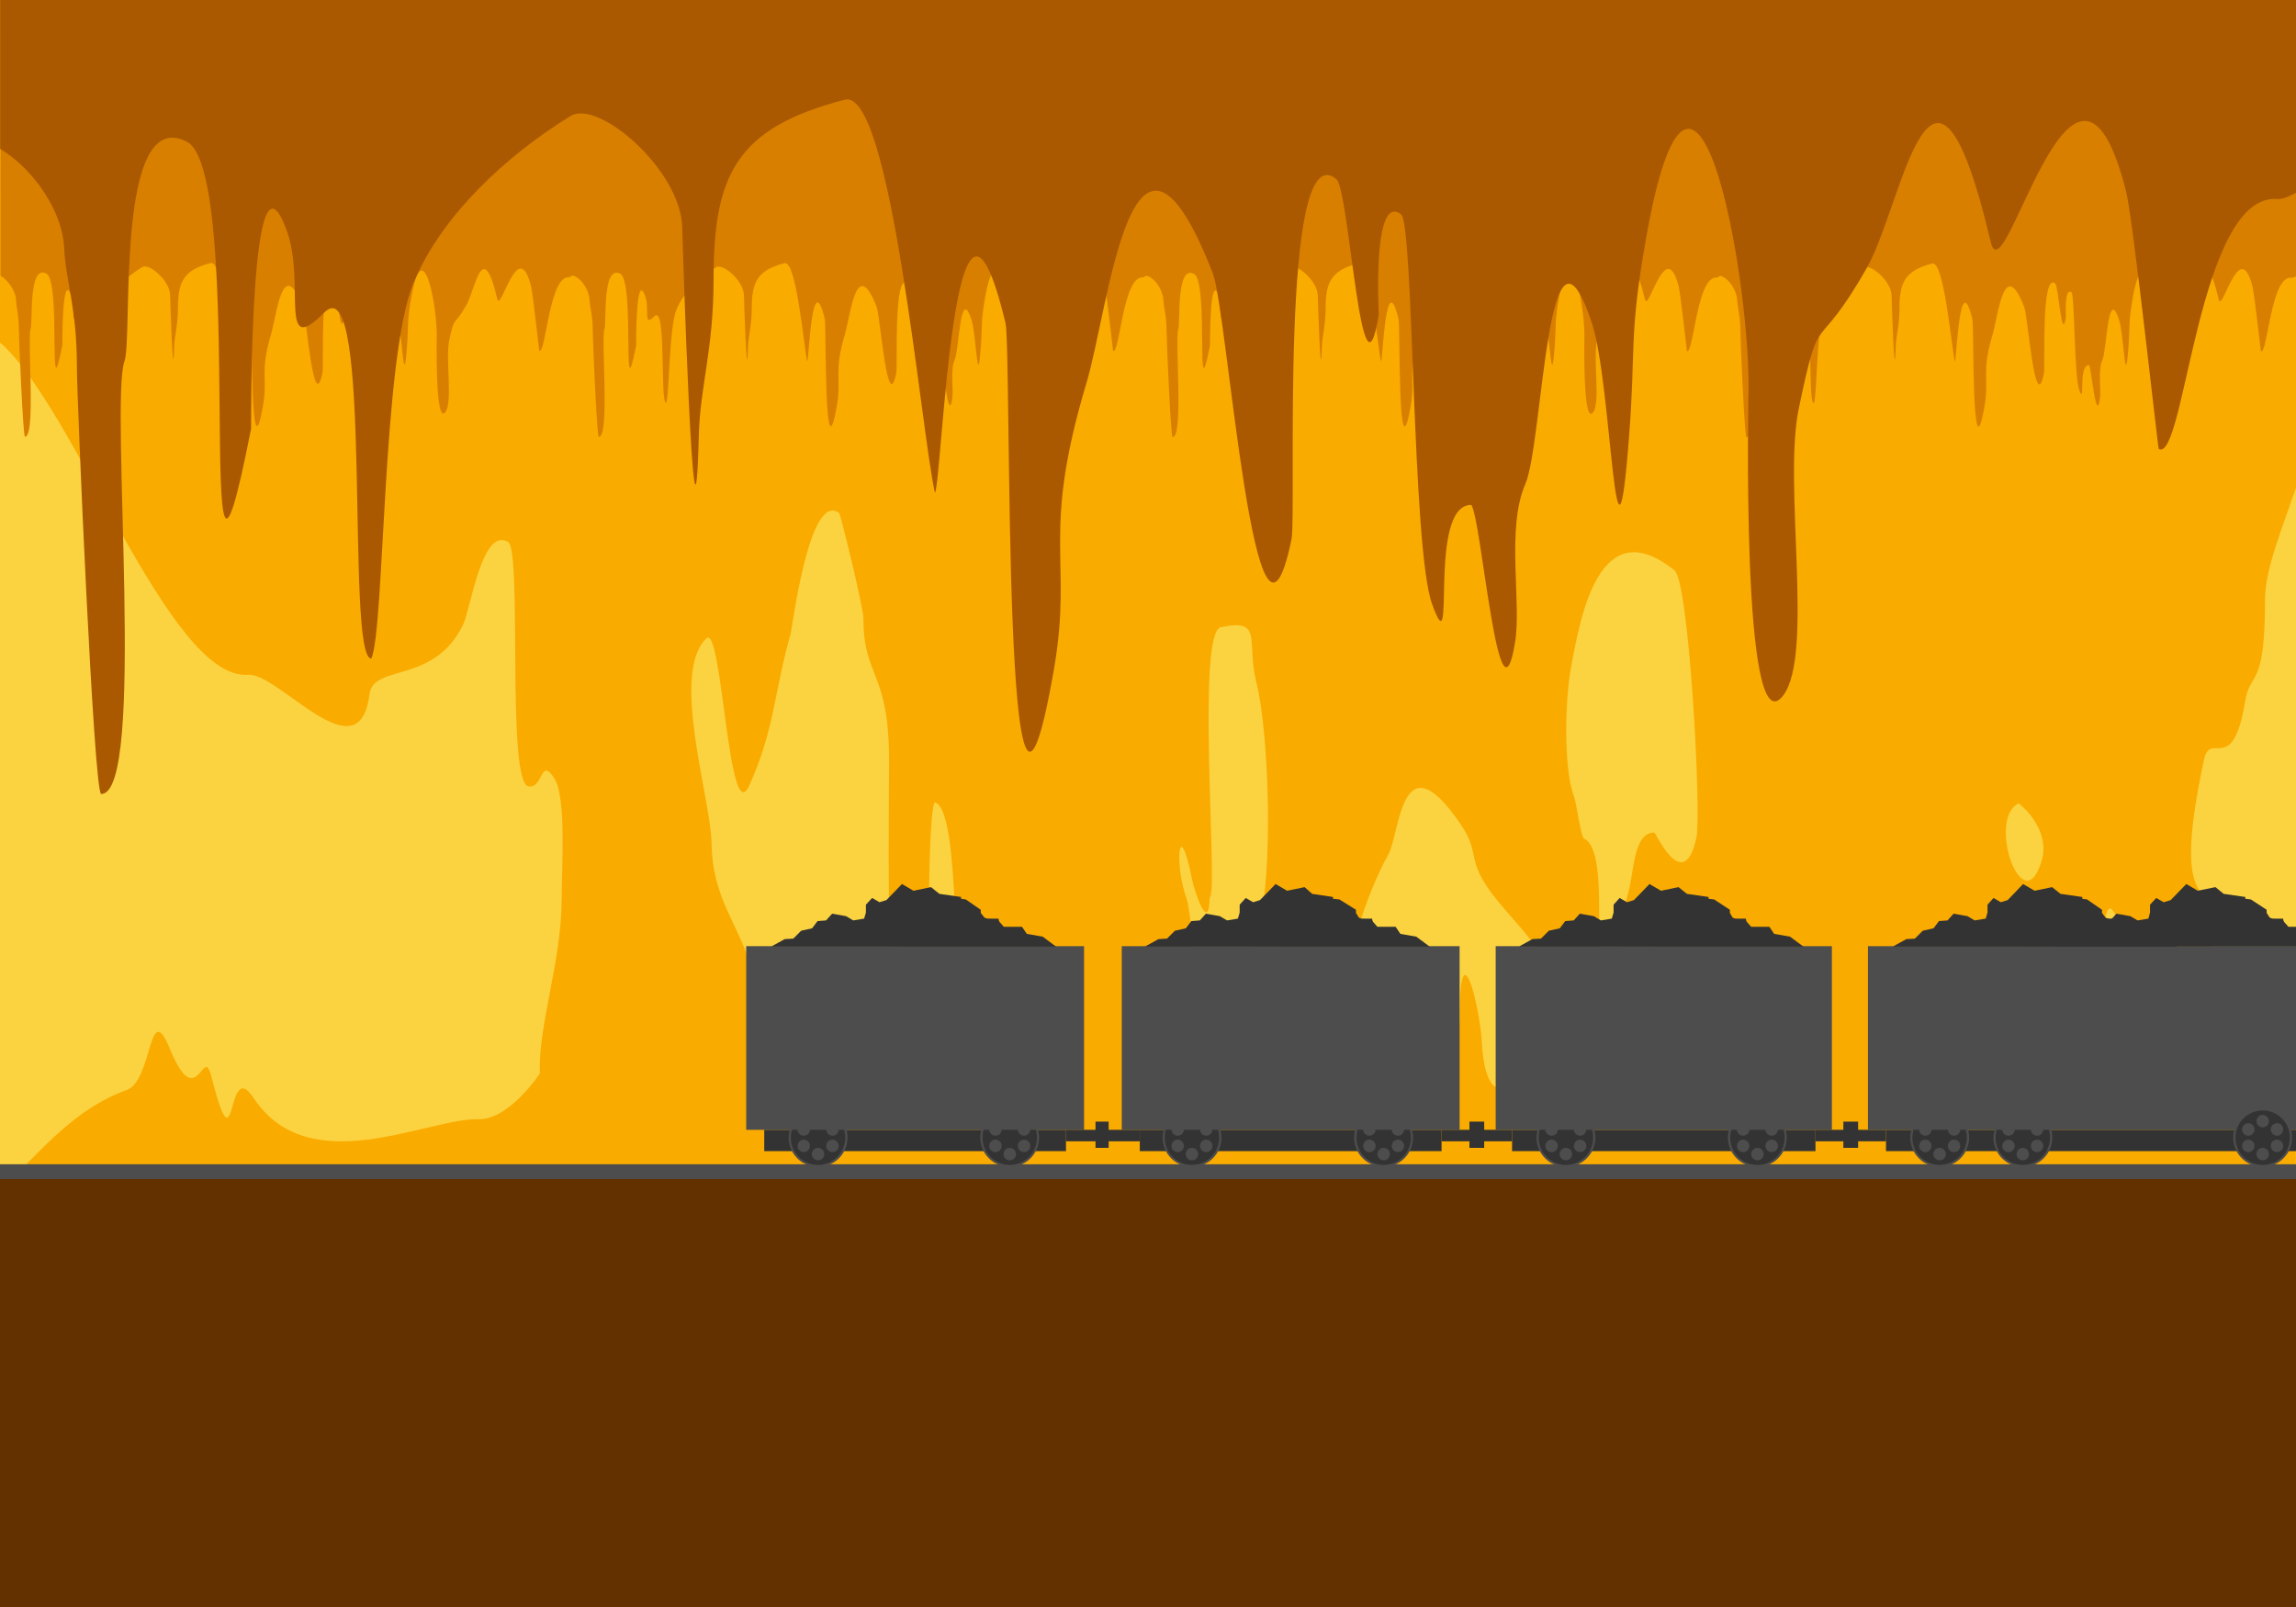 <?xml version="1.0" encoding="utf-8"?>
<svg id="master-artboard" viewBox="0 0 1400 980" version="1.1" xmlns="http://www.w3.org/2000/svg" x="0px" y="0px" width="1400px" height="980px" enable-background="new 0 0 1400 980">
<path d="M 0 1 H 1400 V 980 H 0 V 1 Z" fill-rule="evenodd" clip-rule="evenodd" fill="#FBD340" transform="matrix(1, 0, 0, 1, 2.842170943040401e-14, 0)"/>
<path fill-rule="evenodd" clip-rule="evenodd" fill="#FAAB00" d="M0,0h1400v297.5c-9.9,28.5-18.9,50.5-18.9,68.5&#10;&#9;&#9;c0,54.9-8.9,42.5-12.1,61.6c-7.6,46.6-21.2,17.4-25.1,35.7c-21.8,101.9,8.9,67.7,4.6,109.2c-6.5,62.2,21.1,52.7,22.3,73.9&#10;&#9;&#9;c1.2,19,16.8,14.6,29.1,4.7V980H0V726.1c25.9-25.2,45.2-49.8,77.3-61.4c15.8-5.7,13.3-56.7,26.2-25.3c16.7,40.7,20.3-3,25.3,16.8&#10;&#9;&#9;c15.9,62.1,8.7-12.6,25.7,13.2c33.9,51.5,106.1,12.3,137.5,13.1c18.2,0.5,37.2-27.6,37.2-28c-1.2-29.1,13.3-68.2,13.3-106.7&#10;&#9;&#9;c0-19,2.9-61.3-4.4-73c-8.7-13.7-6.8,6.2-15.8,4.8c-13.7-2-3.7-143.9-12.5-149.1c-15.9-9.4-22.7,40.5-27.3,50.1&#10;&#9;&#9;c-17.6,37.1-54.9,23.9-57.2,42.8c-6.2,50.3-55.3-13.3-74-11.9C103,415.3,45.7,248.2,0,208.9V0z M575,656.2&#10;&#9;&#9;c-11.3-17-9.7-168.8-4.7-166.9c12.7,4.8,10.8,78.2,14.5,89.5c0.5,1.6,12.8,90.7-6.5,78.7C577,656.7,575.7,657.2,575,656.2&#10;&#9;&#9;L575,656.2z M1230.9,489.9c-19.9,9.5,3,74.1,14.2,34.3C1248.8,511.1,1240.6,497.7,1230.9,489.9L1230.9,489.9z M1292,622.8&#10;&#9;&#9;c13.9-29.2-10.6-114.9-9.6-36.5c0,0.2-13.4,76.4,0.6,61.3C1285.8,644.6,1286.7,622.4,1292,622.8L1292,622.8z M959.8,485.8&#10;&#9;&#9;c-6.5-16.8-5.6-58.8-1.9-78.5c5.7-31,17.1-96.6,63.2-59.4c8.8,7.1,16.5,148.3,13.3,162.9c-7.7,35.5-24.8-3.1-25.7-3.1&#10;&#9;&#9;c-13.4,0.2-12,25.5-16.6,39.4c-3.4,10.4-6.6,78-16.4,26.3c-2-10.8,2.9-56.2-9.9-62.1C963.9,510.3,961.2,489.5,959.8,485.8&#10;&#9;&#9;L959.8,485.8z M819,638c-5.2-31.9,11.2-87.9,27.5-116.8c7.3-13.1,7.6-72.2,44.1-18.6c14.2,20.8-0.1,21.1,27.5,52.6&#10;&#9;&#9;c22.3,25.4,41.2,47.8,40.2,83.2c-0.6,21.4-30.4-14.8-35.7,16.9c-1.6,9.8-17,18.5-19-19.3c-1.3-23-13.5-70.7-13.5-16.5&#10;&#9;&#9;c0,27.8-13.2-6-18.9,14.1c-3.1,10.9-16.1,36.9-31.6,24.1C831.1,650.6,825.7,647.8,819,638L819,638z M738.3,545.8&#10;&#9;&#9;c3.5-13.5-8.5-160.2,6.1-163.3c26.3-5.5,15.3,8.4,21.7,33.7c8,32,10.4,120.5,0.9,149.7c-6.8,20.7-6.4,18.8-16.7,34&#10;&#9;&#9;c-19.7,29.1-23.7-43.6-26.7-51.7c-7.6-20.6-5-52.8,3.2-12.2c1.5,7.7,10.3,33.7,10.8,11.7L738.3,545.8z M511.3,660.2&#10;&#9;&#9;c-23.1-2.8-48.5-53-54.5-73.5c-6.8-23.4-22.4-39.3-22.9-72c-0.3-27.7-25.4-103.9-3.2-125.4c9.7-9.3,13.4,118.1,26.2,89.7&#10;&#9;&#9;c15.5-34.5,15-56.5,25.3-92.9c0.8-2.7,11.3-87.2,29.5-73.2c0.8,0.6,14.8,57.4,14.8,64.6c0,36,15.6,31.5,15.6,86.1&#10;&#9;&#9;c0,28.3-1.5,139.2,3.5,157.5c4.9,17.9,0.2,32.1-15.4,38.5C528.3,660.5,513.9,660.6,511.3,660.2L511.3,660.2z" transform="matrix(1, 0, 0, 1, 2.842170943040401e-14, 0)"/>
<path fill-rule="evenodd" clip-rule="evenodd" fill="#D97F00" d="M0,0h1400v168.5c-1.2,0.7-2.6,1-3.1,0.9&#10;&#9;&#9;c-12.2-1.1-14.3,47-18.3,44.8c-0.1-0.1-4-35-5.1-39.3c-7.9-31.4-18.5,16.7-20.6,7.7c-9-38.1-13.3-5.9-18.9,3.9&#10;&#9;&#9;c-8,14.1-7,5.3-10.4,21.4c-2.4,11.5,2.3,37.4-2.3,43.7c-6.5,8.7-5.3-46.9-5.3-47.1c0-18.2-8.4-63.6-15.6-22.5&#10;&#9;&#9;c-2.7,15.1-1.5,16.6-2.6,30.3c-2.1,27.5-2.6-7.9-5.7-17.3c-6.9-21-7.4,18.2-10.1,24.4c-3,6.8-0.6,18.1-1.6,24.2&#10;&#9;&#9;c-2.4,14.9-5.1-19.1-6.6-21c-6.9,0-2.1,25.8-6,15.1c-3.1-8.6-2.7-57.9-4.7-59.4c-4.5-3.4-3.4,15.2-3.4,15.3&#10;&#9;&#9;c-2.6,16-4.5-19-6.5-20.7c-8.8-7.3-6,50.9-6.9,54.9c-5.5,26.4-9.7-34.7-12-40.5c-12.4-31.8-15.8,5-19.3,16.7&#10;&#9;&#9;c-7,23.4-2,26.7-4.9,43.5c-8,46.2-6.4-48.5-7.4-52.7c-7.8-32.7-9.6,23.8-10.7,25.9c-2.1-9.2-6.6-61.8-13.8-60&#10;&#9;&#9;c-16.7,4.3-20,11.6-20,27.5c0,10.5-2.1,16.4-2.3,23.7c-0.7,27.9-2.5-31-2.5-31.6c-0.1-8.8-12.8-19.7-17-17.1&#10;&#9;&#9;c-9.7,5.9-19.6,15.1-24,25.4c-4.8,11.5-4.4,52.9-6.4,57.3c-4,0,0.4-60.5-7.2-52.8c-7,7.1-2.8-4.4-5.6-12.3&#10;&#9;&#9;c-5.8-16.4-5.5,29.8-5.5,30c-9.1,46.3-0.4-39-9.8-43.7c-11-5.6-8.2,29.9-9.5,33.6c-2.3,6.3,3.4,66-3.5,66c-1.2,0-3.7-60.3-3.7-64.9&#10;&#9;&#9;c0-9.5-1.6-13.1-1.9-18.4c-0.2-5.4-4.1-12.8-9.7-15c-1.3-0.5-2.3,1-2.8,0.9c-12.2-1.1-14.1,47-18.2,44.8c-0.1-0.1-3.9-35-5-39.3&#10;&#9;&#9;c-7.9-31.4-18.5,16.7-20.6,7.7c-9-38.1-13.3-5.9-18.9,3.9c-8,14.1-7,5.3-10.4,21.4c-2.4,11.5,2.3,37.4-2.3,43.7&#10;&#9;&#9;c-6.5,8.7-5.3-46.9-5.3-47.1c0-18.2-8.4-63.6-15.6-22.5c-2.7,15.1-1.5,16.6-2.6,30.3c-2.1,27.5-2.6-7.9-5.7-17.3&#10;&#9;&#9;c-6.9-21-7.4,18.2-10.1,24.4c-3,6.8-0.6,18.1-1.6,24.2c-2.4,14.9-5.1-19.1-6.6-21c-6.9,0-2.1,25.8-6,15.1&#10;&#9;&#9;c-3.1-8.6-2.7-57.9-4.7-59.4c-4.5-3.4-3.4,15.2-3.4,15.3c-2.6,16-4.5-19-6.5-20.7c-8.7-7.3-6,50.9-6.9,54.9&#10;&#9;&#9;c-5.5,26.4-9.7-34.7-12-40.5c-12.4-31.8-15.8,5-19.3,16.7c-7,23.4-2,26.7-4.9,43.5c-8,46.2-6.4-48.5-7.4-52.7&#10;&#9;&#9;c-7.8-32.7-9.6,23.8-10.7,25.9c-2.1-9.2-6.6-61.8-13.8-60c-16.7,4.3-20,11.6-20,27.5c0,10.5-2.1,16.4-2.3,23.7&#10;&#9;&#9;c-0.7,27.9-2.5-31-2.5-31.6c-0.1-8.8-12.8-19.7-17-17.1c-9.7,5.9-19.6,15.1-24,25.4c-4.8,11.5-4.4,52.9-6.4,57.3&#10;&#9;&#9;c-4,0,0.4-60.5-7.2-52.8c-7,7.1-2.8-4.4-5.6-12.3c-5.8-16.4-5.5,29.8-5.5,30c-9.1,46.3-0.4-39-9.8-43.7c-11-5.6-8.2,29.9-9.5,33.6&#10;&#9;&#9;c-2.3,6.3,3.4,66-3.5,66c-1.2,0-3.7-60.3-3.7-64.9c0-9.5-1.6-13.1-1.9-18.4c-0.2-5.4-4.1-12.8-9.7-15c-1.3-0.5-2.3,1-2.8,0.9&#10;&#9;&#9;c-12.2-1.1-14.1,47-18.2,44.8c-0.1-0.1-3.9-35-5-39.3c-7.9-31.4-18.5,16.7-20.6,7.7c-9-38.1-13.3-5.9-18.9,3.9&#10;&#9;&#9;c-8,14.1-7,5.3-10.4,21.4c-2.4,11.5,2.3,37.4-2.3,43.7c-6.5,8.7-5.3-46.9-5.3-47.1c0-18.2-8.4-63.6-15.6-22.5&#10;&#9;&#9;c-2.7,15.1-1.5,16.6-2.6,30.3c-2.1,27.5-2.6-7.9-5.7-17.3c-6.9-21-7.4,18.2-10.1,24.4c-3,6.8-0.6,18.1-1.6,24.2&#10;&#9;&#9;c-2.4,14.9-5.1-19.1-6.6-21c-6.9,0-2.1,25.8-6,15.1c-3.1-8.6-2.7-57.9-4.7-59.4c-4.5-3.4-3.4,15.2-3.4,15.3&#10;&#9;&#9;c-2.6,16-4.5-19-6.5-20.7c-8.7-7.3-6,50.9-6.9,54.9c-5.5,26.4-9.7-34.7-12-40.5c-12.4-31.8-15.8,5-19.3,16.7&#10;&#9;&#9;c-7,23.4-2,26.7-4.9,43.5c-8,46.2-6.4-48.5-7.4-52.7c-7.8-32.7-9.6,23.8-10.7,25.9c-2.1-9.2-6.6-61.8-13.8-60&#10;&#9;&#9;c-16.7,4.3-20,11.6-20,27.5c0,10.5-2.1,16.4-2.3,23.7c-0.7,27.9-2.5-31-2.5-31.6c-0.1-8.8-12.8-19.7-17-17.1&#10;&#9;&#9;c-9.7,5.9-19.6,15.1-24,25.4c-4.8,11.5-4.4,52.9-6.4,57.3c-4,0,0.4-60.5-7.2-52.8c-7,7.1-2.8-4.4-5.6-12.3&#10;&#9;&#9;c-5.8-16.4-5.5,29.8-5.5,30c-9.1,46.3-0.4-39-9.8-43.7c-11-5.6-8.2,29.9-9.5,33.6c-2.3,6.3,3.4,66-3.5,66c-1.2,0-3.7-60.3-3.7-64.9&#10;&#9;&#9;c0-9.5-1.6-13.1-1.9-18.4c-0.2-5.4-4.1-12.8-9.7-15c-1.3-0.5-2.3,1-2.8,0.9c-12.2-1.1-14.1,47-18.2,44.8c-0.1-0.1-3.9-35-5-39.3&#10;&#9;&#9;c-7.9-31.4-18.5,16.7-20.6,7.7c-9-38.1-13.3-5.9-18.9,3.9c-8,14.1-7,5.3-10.4,21.4c-2.4,11.5,2.3,37.4-2.3,43.7&#10;&#9;&#9;c-6.5,8.7-5.3-46.9-5.3-47.1c0-18.2-8.4-63.6-15.6-22.5c-2.7,15.1-1.5,16.6-2.6,30.3c-2.1,27.5-2.6-7.9-5.7-17.3&#10;&#9;&#9;c-6.9-21-7.4,18.2-10.1,24.4c-3,6.8-0.6,18.1-1.6,24.2c-2.4,14.9-5.1-19.1-6.6-21c-6.9,0-2.1,25.8-6,15.1&#10;&#9;&#9;c-3.1-8.6-2.7-57.9-4.7-59.4c-4.5-3.4-3.4,15.2-3.4,15.3c-2.6,16-4.5-19-6.5-20.7c-8.7-7.3-6,50.9-6.9,54.9&#10;&#9;&#9;c-5.5,26.4-9.7-34.7-12-40.5c-12.4-31.8-15.8,5-19.3,16.7c-7,23.4-2,26.7-4.9,43.5c-8,46.2-6.4-48.5-7.4-52.7&#10;&#9;&#9;c-7.8-32.7-9.6,23.8-10.7,25.9c-2.1-9.2-6.6-61.8-13.8-60c-16.7,4.3-20,11.6-20,27.5c0,10.5-2.1,16.4-2.3,23.7&#10;&#9;&#9;c-0.7,27.9-2.5-31-2.5-31.6c-0.1-8.8-12.8-19.7-17-17.1c-9.7,5.9-19.6,15.1-24,25.4c-4.8,11.5-4.4,52.9-6.4,57.3&#10;&#9;&#9;c-4,0,0.4-60.5-7.2-52.8c-7,7.1-2.8-4.4-5.6-12.3c-5.8-16.4-5.5,29.8-5.5,30c-9.1,46.3-0.4-39-9.8-43.7c-11-5.6-8.2,29.9-9.5,33.6&#10;&#9;&#9;c-2.3,6.3,3.4,66-3.5,66c-1.2,0-3.7-60.3-3.7-64.9c0-9.5-1.5-13.1-1.7-18.4c-0.2-5.4-4.6-11.9-9.5-15V0z" transform="matrix(1, 0, 0, 1, 2.842170943040401e-14, 0)"/>
<path fill-rule="evenodd" clip-rule="evenodd" fill="#AA5900" d="M0,0h1400v117.6c-4.9,2.7-9.1,4-11.1,3.8&#10;&#9;&#9;c-48.9-4.5-56.5,161.1-72.6,152.4c-0.5-0.3-15.6-139.9-19.9-157c-31.7-125.5-74,66.9-82.5,30.9c-36.1-152.5-53.2-23.7-75.6,15.7&#10;&#9;&#9;c-32.2,56.5-28,21.3-41.5,85.8c-9.6,46,9.4,149.7-9.4,174.8c-26.2,35-21.2-187.7-21.2-188.5c0-72.8-33.5-254.4-62.5-90.2&#10;&#9;&#9;c-10.7,60.4-6.1,66.4-10.4,121.3c-8.5,110.2-10.3-31.5-22.5-69.1c-27.5-83.9-29.8,72.7-40.7,97.6c-11.9,27.3-2.2,72.2-6.3,96.7&#10;&#9;&#9;c-9.8,59.8-20.5-76.2-26.7-83.9c-27.4,0-8.5,103.2-23.9,60.4c-12.4-34.3-11-231.6-18.9-237.6c-17.8-13.5-13.5,60.9-13.6,61.3&#10;&#9;&#9;c-10.5,63.9-17.9-76.1-25.8-82.7c-35.1-29.4-24.1,203.6-27.4,219.6c-21.8,105.7-39-139-47.9-162c-49.6-127.3-63.1,20-77.2,66.9&#10;&#9;&#9;c-28,93.6-8.1,106.8-19.7,174c-32,184.7-25.6-194-29.6-210.8c-31.4-130.6-38.5,95-43,103.6c-8.5-36.8-26.6-247.2-55-239.8&#10;&#9;&#9;c-66.8,17.3-80,46.4-80,109.9c0,42.1-8.3,65.6-9,94.8c-2.8,111.7-10.1-123.9-10.1-126.5c-0.6-35.2-51.2-78.6-68-68.3&#10;&#9;&#9;c-38.7,23.7-78.6,60.4-95.8,101.7c-19.3,46.1-17.6,211.6-25.8,229.2c-16.1,0,1.7-241.9-28.8-210.9c-28,28.4-11.3-17.6-22.5-49.3&#10;&#9;&#9;c-23.2-65.8-21.9,119.4-22,120c-36.3,185-1.8-155.9-39.2-175C69.8,63.8,81.2,206,75.9,220.3c-9.1,25.1,13.6,263.9-14.2,263.9&#10;&#9;&#9;c-4.5,0-14.8-241.2-14.8-259.6c0-38.1-6.8-52.2-7.8-73.7c-1-21.6-18.1-47.5-39-60.1V0z" transform="matrix(1, 0, 0, 1, 2.842170943040401e-14, 0)"/>
<path d="M 0 717 H 1400 V 980 H 0 V 717 Z" fill-rule="evenodd" clip-rule="evenodd" fill="#633000" transform="matrix(1, 0, 0, 1, 2.842170943040401e-14, 0)"/>
<path d="M 0 710 H 1400 V 719 H 0 V 710 Z" fill-rule="evenodd" clip-rule="evenodd" fill="#4D4D4D" transform="matrix(1, 0, 0, 1, 2.842170943040401e-14, 0)"/>

<path d="M 466 689 H 650 V 702 H 466 V 689 Z" fill-rule="evenodd" clip-rule="evenodd" fill="#333333" transform="matrix(1, 0, 0, 1, 2.842170943040401e-14, 0)"/><path fill-rule="evenodd" clip-rule="evenodd" fill="#4D4D4D" d="M498.8,675.8c9.9,0,18,8,18,17.9c0,9.9-8,17.9-18,17.9&#10;&#9;&#9;c-9.9,0-17.9-8-17.9-17.9C480.9,683.9,488.9,675.8,498.8,675.8L498.8,675.8z" transform="matrix(1, 0, 0, 1, 2.842170943040401e-14, 0)"/><path fill-rule="evenodd" clip-rule="evenodd" fill="#333333" d="M498.8,677.2c9.2,0,16.6,7.4,16.6,16.6s-7.5,16.6-16.6,16.6&#10;&#9;&#9;s-16.6-7.4-16.6-16.6S489.7,677.2,498.8,677.2L498.8,677.2z" transform="matrix(1, 0, 0, 1, 2.842170943040401e-14, 0)"/><path fill-rule="evenodd" clip-rule="evenodd" fill="#4D4D4D" d="M510.9,700.7c-1,1.8-3.4,2.4-5.2,1.4c-1.8-1-2.4-3.4-1.4-5.2&#10;&#9;&#9;c1-1.8,3.4-2.4,5.2-1.4C511.3,696.6,511.9,698.9,510.9,700.7L510.9,700.7z M510.9,686.9c1,1.8,0.5,4.1-1.4,5.2&#10;&#9;&#9;c-1.8,1-4.1,0.4-5.2-1.4c-1-1.8-0.5-4.1,1.4-5.2C507.5,684.4,509.8,685,510.9,686.9L510.9,686.9z M498.8,679.9&#10;&#9;&#9;c2.1,0,3.8,1.7,3.8,3.8c0,2.1-1.7,3.8-3.8,3.8s-3.8-1.7-3.8-3.8C495.1,681.6,496.7,679.9,498.8,679.9L498.8,679.9z M486.8,686.9&#10;&#9;&#9;c1-1.8,3.4-2.4,5.2-1.4c1.8,1,2.4,3.4,1.4,5.2c-1,1.8-3.4,2.4-5.2,1.4C486.4,691,485.8,688.7,486.8,686.9L486.8,686.9z&#10;&#9;&#9; M486.8,700.7c-1-1.8-0.4-4.1,1.4-5.2c1.8-1,4.1-0.4,5.2,1.4c1,1.8,0.4,4.1-1.4,5.2S487.9,702.5,486.8,700.7L486.8,700.7z&#10;&#9;&#9; M498.8,707.6c-2.1,0-3.8-1.7-3.8-3.8c0-2.1,1.7-3.8,3.8-3.8s3.8,1.7,3.8,3.8C502.7,706,500.9,707.6,498.8,707.6L498.8,707.6z" transform="matrix(1, 0, 0, 1, 2.842170943040401e-14, 0)"/><path fill-rule="evenodd" clip-rule="evenodd" fill="#4D4D4D" d="M615.7,675.8c9.9,0,17.9,8,17.9,17.9c0,9.9-8,17.9-17.9,17.9&#10;&#9;&#9;s-18-8-18-17.9C597.7,683.9,605.8,675.8,615.7,675.8L615.7,675.8z" transform="matrix(1, 0, 0, 1, 2.842170943040401e-14, 0)"/><path fill-rule="evenodd" clip-rule="evenodd" fill="#333333" d="M615.7,677.2c9.2,0,16.6,7.4,16.6,16.6s-7.4,16.6-16.6,16.6&#10;&#9;&#9;c-9.2,0-16.6-7.4-16.6-16.6S606.5,677.2,615.7,677.2L615.7,677.2z" transform="matrix(1, 0, 0, 1, 2.842170943040401e-14, 0)"/><path fill-rule="evenodd" clip-rule="evenodd" fill="#4D4D4D" d="M627.7,700.7c-1,1.8-3.4,2.4-5.2,1.4s-2.4-3.4-1.4-5.2&#10;&#9;&#9;c1-1.8,3.4-2.4,5.2-1.4S628.8,698.9,627.7,700.7L627.7,700.7z M627.7,686.9c1,1.8,0.4,4.1-1.4,5.2c-1.8,1-4.1,0.4-5.2-1.4&#10;&#9;&#9;c-1-1.8-0.4-4.1,1.4-5.2C624.3,684.4,626.7,685,627.7,686.9L627.7,686.9z M615.7,679.9c2.1,0,3.8,1.7,3.8,3.8&#10;&#9;&#9;c0,2.1-1.7,3.8-3.8,3.8s-3.8-1.7-3.8-3.8C611.9,681.6,613.6,679.9,615.7,679.9L615.7,679.9z M603.7,686.9c1-1.8,3.4-2.4,5.2-1.4&#10;&#9;&#9;c1.8,1,2.4,3.4,1.4,5.2c-1,1.8-3.4,2.4-5.2,1.4C603.2,691,602.6,688.7,603.7,686.9L603.7,686.9z M603.7,700.7&#10;&#9;&#9;c-1-1.8-0.5-4.1,1.4-5.2s4.1-0.4,5.2,1.4c1,1.8,0.5,4.1-1.4,5.2S604.7,702.5,603.7,700.7L603.7,700.7z M615.7,707.6&#10;&#9;&#9;c-2.1,0-3.8-1.7-3.8-3.8c0-2.1,1.7-3.8,3.8-3.8s3.8,1.7,3.8,3.8C619.5,706,617.8,707.6,615.7,707.6L615.7,707.6z" transform="matrix(1, 0, 0, 1, 2.842170943040401e-14, 0)"/><path d="M 455 577 H 661 V 689 H 455 V 577 Z" fill-rule="evenodd" clip-rule="evenodd" fill="#4D4D4D" transform="matrix(1, 0, 0, 1, 2.842170943040401e-14, 0)"/><path fill-rule="evenodd" clip-rule="evenodd" fill="#333333" d="M470.7,577l7.8-4.3l5.2-0.3l4.8-4.8l6.7-1.5l3.3-4.4l5.2-0.4&#10;&#9;&#9;l3.7-4.1l8.5,1.5l4.4,2.6l6.6-1.1l1.1-3.7v-4.8l3.8-4.1l4.5,2.6l4.2-1.3l9.5-9.8l7,4.1l10.7-2.2l5.1,4.1l13.2,1.9v1.1l2.9,0.4&#10;&#9;&#9;l9.1,6.3c0,0.6,0,1.2,0,1.9l2.3,2.9c1.7,0.7,1.9,0.6,3.7,0.6h4.8c0.3,1,0.2,1.7,1.1,2.5l2.2,2.5h1.1h10l2.9,4.3l9.7,1.7l8.2,6.1&#10;&#9;&#9;H470.7z" transform="matrix(1, 0, 0, 1, 2.842170943040401e-14, 0)"/><path d="M 650 689 H 695 V 696 H 650 V 689 Z" fill-rule="evenodd" clip-rule="evenodd" fill="#333333" transform="matrix(1, 0, 0, 1, 2.842170943040401e-14, 0)"/><path d="M 668 684 H 676 V 700 H 668 V 684 Z" fill-rule="evenodd" clip-rule="evenodd" fill="#333333" transform="matrix(1, 0, 0, 1, 2.842170943040401e-14, 0)"/><path d="M 695 689 H 879 V 702 H 695 V 689 Z" fill-rule="evenodd" clip-rule="evenodd" fill="#333333" transform="matrix(1, 0, 0, 1, 2.842170943040401e-14, 0)"/><path fill-rule="evenodd" clip-rule="evenodd" fill="#4D4D4D" d="M726.8,675.8c9.9,0,18,8,18,17.9c0,9.9-8,17.9-18,17.9&#10;&#9;&#9;c-9.9,0-17.9-8-17.9-17.9C708.9,683.9,716.9,675.8,726.8,675.8L726.8,675.8z" transform="matrix(1, 0, 0, 1, 2.842170943040401e-14, 0)"/><path fill-rule="evenodd" clip-rule="evenodd" fill="#333333" d="M726.8,677.2c9.2,0,16.6,7.4,16.6,16.6s-7.5,16.6-16.6,16.6&#10;&#9;&#9;c-9.2,0-16.6-7.4-16.6-16.6S717.6,677.2,726.8,677.2L726.8,677.2z" transform="matrix(1, 0, 0, 1, 2.842170943040401e-14, 0)"/><path fill-rule="evenodd" clip-rule="evenodd" fill="#4D4D4D" d="M738.8,700.7c-1,1.8-3.4,2.4-5.2,1.4s-2.4-3.4-1.4-5.2&#10;&#9;&#9;c1-1.8,3.4-2.4,5.2-1.4C739.3,696.6,739.9,698.9,738.8,700.7L738.8,700.7z M738.8,686.9c1,1.8,0.4,4.1-1.4,5.2&#10;&#9;&#9;c-1.8,1-4.1,0.4-5.2-1.4c-1-1.8-0.5-4.1,1.4-5.2C735.5,684.4,737.8,685,738.8,686.9L738.8,686.9z M726.8,679.9&#10;&#9;&#9;c2.1,0,3.8,1.7,3.8,3.8c0,2.1-1.7,3.8-3.8,3.8c-2.1,0-3.8-1.7-3.8-3.8C723,681.6,724.7,679.9,726.8,679.9L726.8,679.9z&#10;&#9;&#9; M714.8,686.9c1-1.8,3.4-2.4,5.2-1.4c1.8,1,2.4,3.4,1.4,5.2c-1,1.8-3.4,2.4-5.2,1.4C714.4,691,713.8,688.7,714.8,686.9L714.8,686.9&#10;&#9;&#9;z M714.8,700.7c-1-1.8-0.4-4.1,1.4-5.2s4.1-0.4,5.2,1.4c1,1.8,0.4,4.1-1.4,5.2C718.2,703.2,715.9,702.5,714.8,700.7L714.8,700.7z&#10;&#9;&#9; M726.8,707.6c-2.1,0-3.8-1.7-3.8-3.8c0-2.1,1.7-3.8,3.8-3.8c2.1,0,3.8,1.7,3.8,3.8C730.6,706,728.9,707.6,726.8,707.6L726.8,707.6&#10;&#9;&#9;z" transform="matrix(1, 0, 0, 1, 2.842170943040401e-14, 0)"/><path fill-rule="evenodd" clip-rule="evenodd" fill="#4D4D4D" d="M843.7,675.8c9.9,0,17.9,8,17.9,17.9c0,9.9-8,17.9-17.9,17.9&#10;&#9;&#9;c-9.9,0-18-8-18-17.9C825.7,683.9,833.8,675.8,843.7,675.8L843.7,675.8z" transform="matrix(1, 0, 0, 1, 2.842170943040401e-14, 0)"/><path fill-rule="evenodd" clip-rule="evenodd" fill="#333333" d="M843.7,677.2c9.2,0,16.6,7.4,16.6,16.6s-7.4,16.6-16.6,16.6&#10;&#9;&#9;c-9.2,0-16.6-7.4-16.6-16.6S834.5,677.2,843.7,677.2L843.7,677.2z" transform="matrix(1, 0, 0, 1, 2.842170943040401e-14, 0)"/><path fill-rule="evenodd" clip-rule="evenodd" fill="#4D4D4D" d="M855.7,700.7c-1,1.8-3.4,2.4-5.2,1.4s-2.4-3.4-1.4-5.2&#10;&#9;&#9;c1-1.8,3.4-2.4,5.2-1.4C856.1,696.6,856.7,698.9,855.7,700.7L855.7,700.7z M855.7,686.9c1,1.8,0.4,4.1-1.4,5.2&#10;&#9;&#9;c-1.8,1-4.1,0.4-5.2-1.4c-1-1.8-0.4-4.1,1.4-5.2C852.3,684.4,854.6,685,855.7,686.9L855.7,686.9z M843.7,679.9&#10;&#9;&#9;c2.1,0,3.8,1.7,3.8,3.8c0,2.1-1.7,3.8-3.8,3.8c-2.1,0-3.8-1.7-3.8-3.8C839.8,681.6,841.6,679.9,843.7,679.9L843.7,679.9z&#10;&#9;&#9; M831.7,686.9c1-1.8,3.4-2.4,5.2-1.4c1.8,1,2.4,3.4,1.4,5.2c-1,1.8-3.4,2.4-5.2,1.4C831.2,691,830.6,688.7,831.7,686.9L831.7,686.9&#10;&#9;&#9;z M831.7,700.7c-1-1.8-0.5-4.1,1.4-5.2s4.2-0.4,5.2,1.4c1,1.8,0.5,4.1-1.4,5.2C835,703.2,832.7,702.5,831.7,700.7L831.7,700.7z&#10;&#9;&#9; M843.7,707.6c-2.1,0-3.8-1.7-3.8-3.8c0-2.1,1.7-3.8,3.8-3.8c2.1,0,3.8,1.7,3.8,3.8C847.4,706,845.8,707.6,843.7,707.6L843.7,707.6&#10;&#9;&#9;z" transform="matrix(1, 0, 0, 1, 2.842170943040401e-14, 0)"/><path d="M 684 577 H 890 V 689 H 684 V 577 Z" fill-rule="evenodd" clip-rule="evenodd" fill="#4D4D4D" transform="matrix(1, 0, 0, 1, 2.842170943040401e-14, 0)"/><path fill-rule="evenodd" clip-rule="evenodd" fill="#333333" d="M698.6,577l7.8-4.3l5.2-0.3l4.8-4.8l6.7-1.5l3.3-4.4l5.2-0.4&#10;&#9;&#9;l3.7-4.1l8.5,1.5l4.4,2.6l6.6-1.1l1.1-3.7v-4.8l3.7-4.1l4.5,2.6l4.2-1.3l9.5-9.8l7,4.1l10.7-2.2l4.6,4.1l12.7,1.9v1.1l3.9,0.4&#10;&#9;&#9;l10.1,6.3c0,0.6,0,1.2,0,1.9l1.8,2.9c1.7,0.7,1.4,0.6,3.2,0.6h4.8c0.3,1,0.2,1.7,1.1,2.5l2.2,2.5h1.1h10l2.9,4.3l9.7,1.7l8.2,6.1&#10;&#9;&#9;H698.6z" transform="matrix(1, 0, 0, 1, 2.842170943040401e-14, 0)"/><path d="M 879 689 H 922 V 696 H 879 V 689 Z" fill-rule="evenodd" clip-rule="evenodd" fill="#333333" transform="matrix(1, 0, 0, 1, 2.842170943040401e-14, 0)"/><path d="M 896 684 H 905 V 700 H 896 V 684 Z" fill-rule="evenodd" clip-rule="evenodd" fill="#333333" transform="matrix(1, 0, 0, 1, 2.842170943040401e-14, 0)"/><path d="M 922 689 H 1107 V 702 H 922 V 689 Z" fill-rule="evenodd" clip-rule="evenodd" fill="#333333" transform="matrix(1, 0, 0, 1, 2.842170943040401e-14, 0)"/><path fill-rule="evenodd" clip-rule="evenodd" fill="#4D4D4D" d="M954.8,675.8c9.9,0,18,8,18,17.9c0,9.9-8,17.9-18,17.9&#10;&#9;&#9;c-9.9,0-17.9-8-17.9-17.9C936.9,683.9,944.9,675.8,954.8,675.8L954.8,675.8z" transform="matrix(1, 0, 0, 1, 2.842170943040401e-14, 0)"/><path fill-rule="evenodd" clip-rule="evenodd" fill="#333333" d="M954.8,677.2c9.2,0,16.6,7.4,16.6,16.6s-7.5,16.6-16.6,16.6&#10;&#9;&#9;c-9.2,0-16.6-7.4-16.6-16.6S945.6,677.2,954.8,677.2L954.8,677.2z" transform="matrix(1, 0, 0, 1, 2.842170943040401e-14, 0)"/><path fill-rule="evenodd" clip-rule="evenodd" fill="#4D4D4D" d="M966.8,700.7c-1,1.8-3.4,2.4-5.2,1.4c-1.8-1-2.4-3.4-1.4-5.2&#10;&#9;&#9;c1-1.8,3.4-2.4,5.2-1.4C967.2,696.6,967.8,698.9,966.8,700.7L966.8,700.7z M966.8,686.9c1,1.8,0.4,4.1-1.4,5.2&#10;&#9;&#9;c-1.8,1-4.1,0.4-5.2-1.4c-1-1.8-0.4-4.1,1.4-5.2C963.4,684.4,965.8,685,966.8,686.9L966.8,686.9z M954.8,679.9&#10;&#9;&#9;c2.1,0,3.8,1.7,3.8,3.8c0,2.1-1.7,3.8-3.8,3.8c-2.1,0-3.8-1.7-3.8-3.8C951,681.6,952.7,679.9,954.8,679.9L954.8,679.9z&#10;&#9;&#9; M942.8,686.9c1-1.8,3.4-2.4,5.2-1.4c1.8,1,2.4,3.4,1.4,5.2c-1,1.8-3.4,2.4-5.2,1.4C942.3,691,941.7,688.7,942.8,686.9L942.8,686.9&#10;&#9;&#9;z M942.8,700.7c-1-1.8-0.4-4.1,1.4-5.2s4.1-0.4,5.2,1.4c1,1.8,0.4,4.1-1.4,5.2C946.2,703.2,943.8,702.5,942.8,700.7L942.8,700.7z&#10;&#9;&#9; M954.8,707.6c-2.1,0-3.8-1.7-3.8-3.8c0-2.1,1.7-3.8,3.8-3.8c2.1,0,3.8,1.7,3.8,3.8C958.6,706,956.9,707.6,954.8,707.6L954.8,707.6&#10;&#9;&#9;z" transform="matrix(1, 0, 0, 1, 2.842170943040401e-14, 0)"/><path fill-rule="evenodd" clip-rule="evenodd" fill="#4D4D4D" d="M1071.6,675.8c9.9,0,17.9,8,17.9,17.9c0,9.9-8,17.9-17.9,17.9&#10;&#9;&#9;c-9.9,0-18-8-18-17.9C1053.7,683.9,1061.7,675.8,1071.6,675.8L1071.6,675.8z" transform="matrix(1, 0, 0, 1, 2.842170943040401e-14, 0)"/><path fill-rule="evenodd" clip-rule="evenodd" fill="#333333" d="M1071.6,677.2c9.2,0,16.6,7.4,16.6,16.6s-7.4,16.6-16.6,16.6&#10;&#9;&#9;s-16.6-7.4-16.6-16.6S1062.5,677.2,1071.6,677.2L1071.6,677.2z" transform="matrix(1, 0, 0, 1, 2.842170943040401e-14, 0)"/><path fill-rule="evenodd" clip-rule="evenodd" fill="#4D4D4D" d="M1083.6,700.7c-1,1.8-3.4,2.4-5.2,1.4c-1.8-1-2.4-3.4-1.4-5.2&#10;&#9;&#9;c1-1.8,3.4-2.4,5.2-1.4C1084,696.6,1084.7,698.9,1083.6,700.7L1083.6,700.7z M1083.6,686.9c1,1.8,0.4,4.1-1.4,5.2&#10;&#9;&#9;c-1.8,1-4.1,0.4-5.2-1.4c-1-1.8-0.4-4.1,1.4-5.2C1080.3,684.4,1082.6,685,1083.6,686.9L1083.6,686.9z M1071.6,679.9&#10;&#9;&#9;c2.1,0,3.8,1.7,3.8,3.8c0,2.1-1.7,3.8-3.8,3.8s-3.8-1.7-3.8-3.8C1067.8,681.6,1069.5,679.9,1071.6,679.9L1071.6,679.9z&#10;&#9;&#9; M1059.6,686.9c1-1.8,3.4-2.4,5.2-1.4c1.8,1,2.4,3.4,1.4,5.2c-1,1.8-3.4,2.4-5.2,1.4C1059.2,691,1058.6,688.7,1059.6,686.9&#10;&#9;&#9;L1059.6,686.9z M1059.6,700.7c-1-1.8-0.4-4.1,1.4-5.2c1.8-1,4.2-0.4,5.2,1.4c1,1.8,0.4,4.1-1.4,5.2&#10;&#9;&#9;C1063,703.2,1060.7,702.5,1059.6,700.7L1059.6,700.7z M1071.6,707.6c-2.1,0-3.8-1.7-3.8-3.8c0-2.1,1.7-3.8,3.8-3.8s3.8,1.7,3.8,3.8&#10;&#9;&#9;C1075.4,706,1073.7,707.6,1071.6,707.6L1071.6,707.6z" transform="matrix(1, 0, 0, 1, 2.842170943040401e-14, 0)"/><path d="M 912 577 H 1117 V 689 H 912 V 577 Z" fill-rule="evenodd" clip-rule="evenodd" fill="#4D4D4D" transform="matrix(1, 0, 0, 1, 2.842170943040401e-14, 0)"/><path fill-rule="evenodd" clip-rule="evenodd" fill="#333333" d="M926.6,577l7.8-4.3l5.2-0.3l4.8-4.8l6.7-1.5l3.3-4.4l5.2-0.4&#10;&#9;&#9;l3.7-4.1l8.5,1.5l4.4,2.6l6.6-1.1l1.1-3.7v-4.8l3.7-4.1l4.5,2.6l4.2-1.3l9.5-9.8l7,4.1l10.7-2.2l5.1,4.1l13.2,1.9v1.1l3.4,0.4&#10;&#9;&#9;l9.6,6.3c0,0.6,0,1.2,0,1.9l1.7,2.9c1.7,0.7,1.4,0.6,3.2,0.6h4.8c0.3,1,0.2,1.7,1.1,2.5l2.2,2.5h1.1h10l2.9,4.3l9.7,1.7l8.2,6.1&#10;&#9;&#9;H926.6z" transform="matrix(1, 0, 0, 1, 2.842170943040401e-14, 0)"/><path d="M 1107 689 H 1150 V 696 H 1107 V 689 Z" fill-rule="evenodd" clip-rule="evenodd" fill="#333333" transform="matrix(1, 0, 0, 1, 2.842170943040401e-14, 0)"/><path d="M 1124 684 H 1133 V 700 H 1124 V 684 Z" fill-rule="evenodd" clip-rule="evenodd" fill="#333333" transform="matrix(1, 0, 0, 1, 2.842170943040401e-14, 0)"/><path d="M 1150 689 H 1400 V 702 H 1150 V 689 Z" fill-rule="evenodd" clip-rule="evenodd" fill="#333333" transform="matrix(1, 0, 0, 1, 2.842170943040401e-14, 0)"/><path fill-rule="evenodd" clip-rule="evenodd" fill="#4D4D4D" d="M1182.7,675.8c9.9,0,18,8,18,17.9c0,9.9-8,17.9-18,17.9&#10;&#9;&#9;c-9.9,0-17.9-8-17.9-17.9C1164.8,683.9,1172.8,675.8,1182.7,675.8L1182.7,675.8z" transform="matrix(1, 0, 0, 1, 2.842170943040401e-14, 0)"/><path fill-rule="evenodd" clip-rule="evenodd" fill="#333333" d="M1182.7,677.2c9.2,0,16.6,7.4,16.6,16.6s-7.5,16.6-16.6,16.6&#10;&#9;&#9;c-9.1,0-16.6-7.4-16.6-16.6S1173.6,677.2,1182.7,677.2L1182.7,677.2z" transform="matrix(1, 0, 0, 1, 2.842170943040401e-14, 0)"/><path fill-rule="evenodd" clip-rule="evenodd" fill="#4D4D4D" d="M1194.8,700.7c-1,1.8-3.4,2.4-5.2,1.4c-1.8-1-2.4-3.4-1.4-5.2&#10;&#9;&#9;c1-1.8,3.4-2.4,5.2-1.4S1195.8,698.9,1194.8,700.7L1194.8,700.7z M1194.8,686.9c1,1.8,0.4,4.1-1.4,5.2c-1.8,1-4.1,0.4-5.2-1.4&#10;&#9;&#9;c-1-1.8-0.4-4.1,1.4-5.2C1191.4,684.4,1193.7,685,1194.8,686.9L1194.8,686.9z M1182.7,679.9c2.1,0,3.8,1.7,3.8,3.8&#10;&#9;&#9;c0,2.1-1.7,3.8-3.8,3.8c-2.1,0-3.8-1.7-3.8-3.8C1179,681.6,1180.7,679.9,1182.7,679.9L1182.7,679.9z M1170.7,686.9&#10;&#9;&#9;c1-1.8,3.4-2.4,5.2-1.4c1.8,1,2.4,3.4,1.4,5.2c-1,1.8-3.4,2.4-5.2,1.4C1170.3,691,1169.7,688.7,1170.7,686.9L1170.7,686.9z&#10;&#9;&#9; M1170.7,700.7c-1-1.8-0.4-4.1,1.4-5.2s4.1-0.4,5.2,1.4c1,1.8,0.4,4.1-1.4,5.2C1174.1,703.2,1171.8,702.5,1170.7,700.7&#10;&#9;&#9;L1170.7,700.7z M1182.7,707.6c-2.1,0-3.8-1.7-3.8-3.8c0-2.1,1.7-3.8,3.8-3.8c2.1,0,3.8,1.7,3.8,3.8&#10;&#9;&#9;C1186.5,706,1184.8,707.6,1182.7,707.6L1182.7,707.6z" transform="matrix(1, 0, 0, 1, 2.842170943040401e-14, 0)"/><path fill-rule="evenodd" clip-rule="evenodd" fill="#4D4D4D" d="M1233.4,675.8c9.9,0,18,8,18,17.9c0,9.9-8,17.9-18,17.9&#10;&#9;&#9;c-9.9,0-17.9-8-17.9-17.9C1215.5,683.9,1223.5,675.8,1233.4,675.8L1233.4,675.8z" transform="matrix(1, 0, 0, 1, 2.842170943040401e-14, 0)"/><path fill-rule="evenodd" clip-rule="evenodd" fill="#333333" d="M1233.4,677.2c9.2,0,16.6,7.4,16.6,16.6s-7.4,16.6-16.6,16.6&#10;&#9;&#9;s-16.6-7.4-16.6-16.6S1224.2,677.2,1233.4,677.2L1233.4,677.2z" transform="matrix(1, 0, 0, 1, 2.842170943040401e-14, 0)"/><path fill-rule="evenodd" clip-rule="evenodd" fill="#4D4D4D" d="M1245.4,700.7c-1,1.8-3.4,2.4-5.2,1.4c-1.8-1-2.4-3.4-1.4-5.2&#10;&#9;&#9;c1-1.8,3.4-2.4,5.2-1.4C1245.8,696.6,1246.4,698.9,1245.4,700.7L1245.4,700.7z M1245.4,686.9c1,1.8,0.4,4.1-1.4,5.2&#10;&#9;&#9;c-1.8,1-4.2,0.4-5.2-1.4c-1-1.8-0.4-4.1,1.4-5.2C1242,684.4,1244.3,685,1245.4,686.9L1245.4,686.9z M1233.4,679.9&#10;&#9;&#9;c2.1,0,3.8,1.7,3.8,3.8c0,2.1-1.7,3.8-3.8,3.8s-3.8-1.7-3.8-3.8C1229.6,681.6,1231.3,679.9,1233.4,679.9L1233.4,679.9z&#10;&#9;&#9; M1221.4,686.9c1-1.8,3.4-2.4,5.2-1.4c1.8,1,2.4,3.4,1.4,5.2c-1,1.8-3.4,2.4-5.2,1.4C1220.9,691,1220.3,688.7,1221.4,686.9&#10;&#9;&#9;L1221.4,686.9z M1221.4,700.7c-1-1.8-0.4-4.1,1.4-5.2s4.1-0.4,5.2,1.4c1,1.8,0.4,4.1-1.4,5.2&#10;&#9;&#9;C1224.7,703.2,1222.4,702.5,1221.4,700.7L1221.4,700.7z M1233.4,707.6c-2.1,0-3.8-1.7-3.8-3.8c0-2.1,1.7-3.8,3.8-3.8&#10;&#9;&#9;s3.8,1.7,3.8,3.8C1237.2,706,1235.5,707.6,1233.4,707.6L1233.4,707.6z" transform="matrix(1, 0, 0, 1, 2.842170943040401e-14, 0)"/><path d="M 1139 577 H 1400 V 689 H 1139 V 577 Z" fill-rule="evenodd" clip-rule="evenodd" fill="#4D4D4D" transform="matrix(1, 0, 0, 1, 2.842170943040401e-14, 0)"/><path fill-rule="evenodd" clip-rule="evenodd" fill="#333333" d="M1154.6,577l7.8-4.3l5.2-0.3l4.8-4.8l6.6-1.5l3.3-4.4l5.2-0.4&#10;&#9;&#9;l3.7-4.1l8.5,1.5l4.4,2.6l6.7-1.1l1.1-3.7v-4.8l3.7-4.1l4.4,2.6l4.2-1.3l9.4-9.8l7,4.1l10.7-2.2l5.1,4.1l13.3,1.9v1.1l2.9,0.4&#10;&#9;&#9;l9.1,6.3c0,0.6,0,1.2,0,1.9l2.2,2.9c1.7,0.7,1.9,0.6,3.7,0.6h4.8c0.3,1,0.2,1.7,1.1,2.5l2.2,2.5h1.1h10l3,4.3l9.6,1.7l8.2,6.1&#10;&#9;&#9;H1154.6z" transform="matrix(1, 0, 0, 1, 2.842170943040401e-14, 0)"/><path fill-rule="evenodd" clip-rule="evenodd" fill="#333333" d="M1253.8,577l7.8-4.3l5.2-0.3l4.8-4.8l6.6-1.5l3.4-4.4l5.2-0.4&#10;&#9;&#9;l3.7-4.1l8.5,1.5l4.4,2.6l6.6-1.1l1-3.7v-4.8l3.8-4.1l4.5,2.6l4.3-1.3l9.5-9.8l7,4.1l10.8-2.2l5,4.1l13.2,1.9v1.1l3.4,0.4l9.6,6.3&#10;&#9;&#9;c0,0.6,0,1.2,0,1.9l1.9,2.9c1.7,0.7,1.5,0.6,3.3,0.6h4.8c0.3,1,0.2,1.7,1.1,2.5l2.2,2.5h1.1h3.6v12H1253.8z" transform="matrix(1, 0, 0, 1, 2.842170943040401e-14, 0)"/><path fill-rule="evenodd" clip-rule="evenodd" fill="#4D4D4D" d="M1379.7,675.8c9.9,0,17.9,8,17.9,17.9c0,9.9-8,17.9-17.9,17.9&#10;&#9;&#9;c-9.9,0-18-8-18-17.9C1361.7,683.9,1369.7,675.8,1379.7,675.8L1379.7,675.8z" transform="matrix(1, 0, 0, 1, 2.842170943040401e-14, 0)"/><path fill-rule="evenodd" clip-rule="evenodd" fill="#333333" d="M1379.7,677.2c9.1,0,16.6,7.4,16.6,16.6s-7.5,16.6-16.6,16.6&#10;&#9;&#9;c-9.2,0-16.6-7.4-16.6-16.6S1370.5,677.2,1379.7,677.2L1379.7,677.2z" transform="matrix(1, 0, 0, 1, 2.842170943040401e-14, 0)"/><path fill-rule="evenodd" clip-rule="evenodd" fill="#4D4D4D" d="M1391.7,700.7c-1,1.8-3.4,2.4-5.2,1.4c-1.8-1-2.4-3.4-1.4-5.2&#10;&#9;&#9;c1-1.8,3.4-2.4,5.2-1.4S1392.7,698.9,1391.7,700.7L1391.7,700.7z M1391.7,686.9c1,1.8,0.4,4.1-1.4,5.2c-1.8,1-4.1,0.4-5.2-1.4&#10;&#9;&#9;c-1-1.8-0.4-4.1,1.4-5.2C1388.3,684.4,1390.6,685,1391.7,686.9L1391.7,686.9z M1379.7,679.9c2.1,0,3.8,1.7,3.8,3.8&#10;&#9;&#9;c0,2.1-1.7,3.8-3.8,3.8c-2.1,0-3.8-1.7-3.8-3.8C1375.9,681.6,1377.6,679.9,1379.7,679.9L1379.7,679.9z M1367.6,686.9&#10;&#9;&#9;c1-1.8,3.4-2.4,5.2-1.4c1.8,1,2.4,3.4,1.4,5.2c-1,1.8-3.4,2.4-5.2,1.4C1367.2,691,1366.6,688.7,1367.6,686.9L1367.6,686.9z&#10;&#9;&#9; M1367.6,700.7c-1-1.8-0.4-4.1,1.4-5.2c1.8-1,4.1-0.4,5.2,1.4c1,1.8,0.4,4.1-1.4,5.2C1371,703.2,1368.7,702.5,1367.6,700.7&#10;&#9;&#9;L1367.6,700.7z M1379.7,707.6c-2.1,0-3.8-1.7-3.8-3.8c0-2.1,1.7-3.8,3.8-3.8c2.1,0,3.8,1.7,3.8,3.8&#10;&#9;&#9;C1383.5,706,1381.8,707.6,1379.7,707.6L1379.7,707.6z" transform="matrix(1, 0, 0, 1, 2.842170943040401e-14, 0)"/>


</svg>